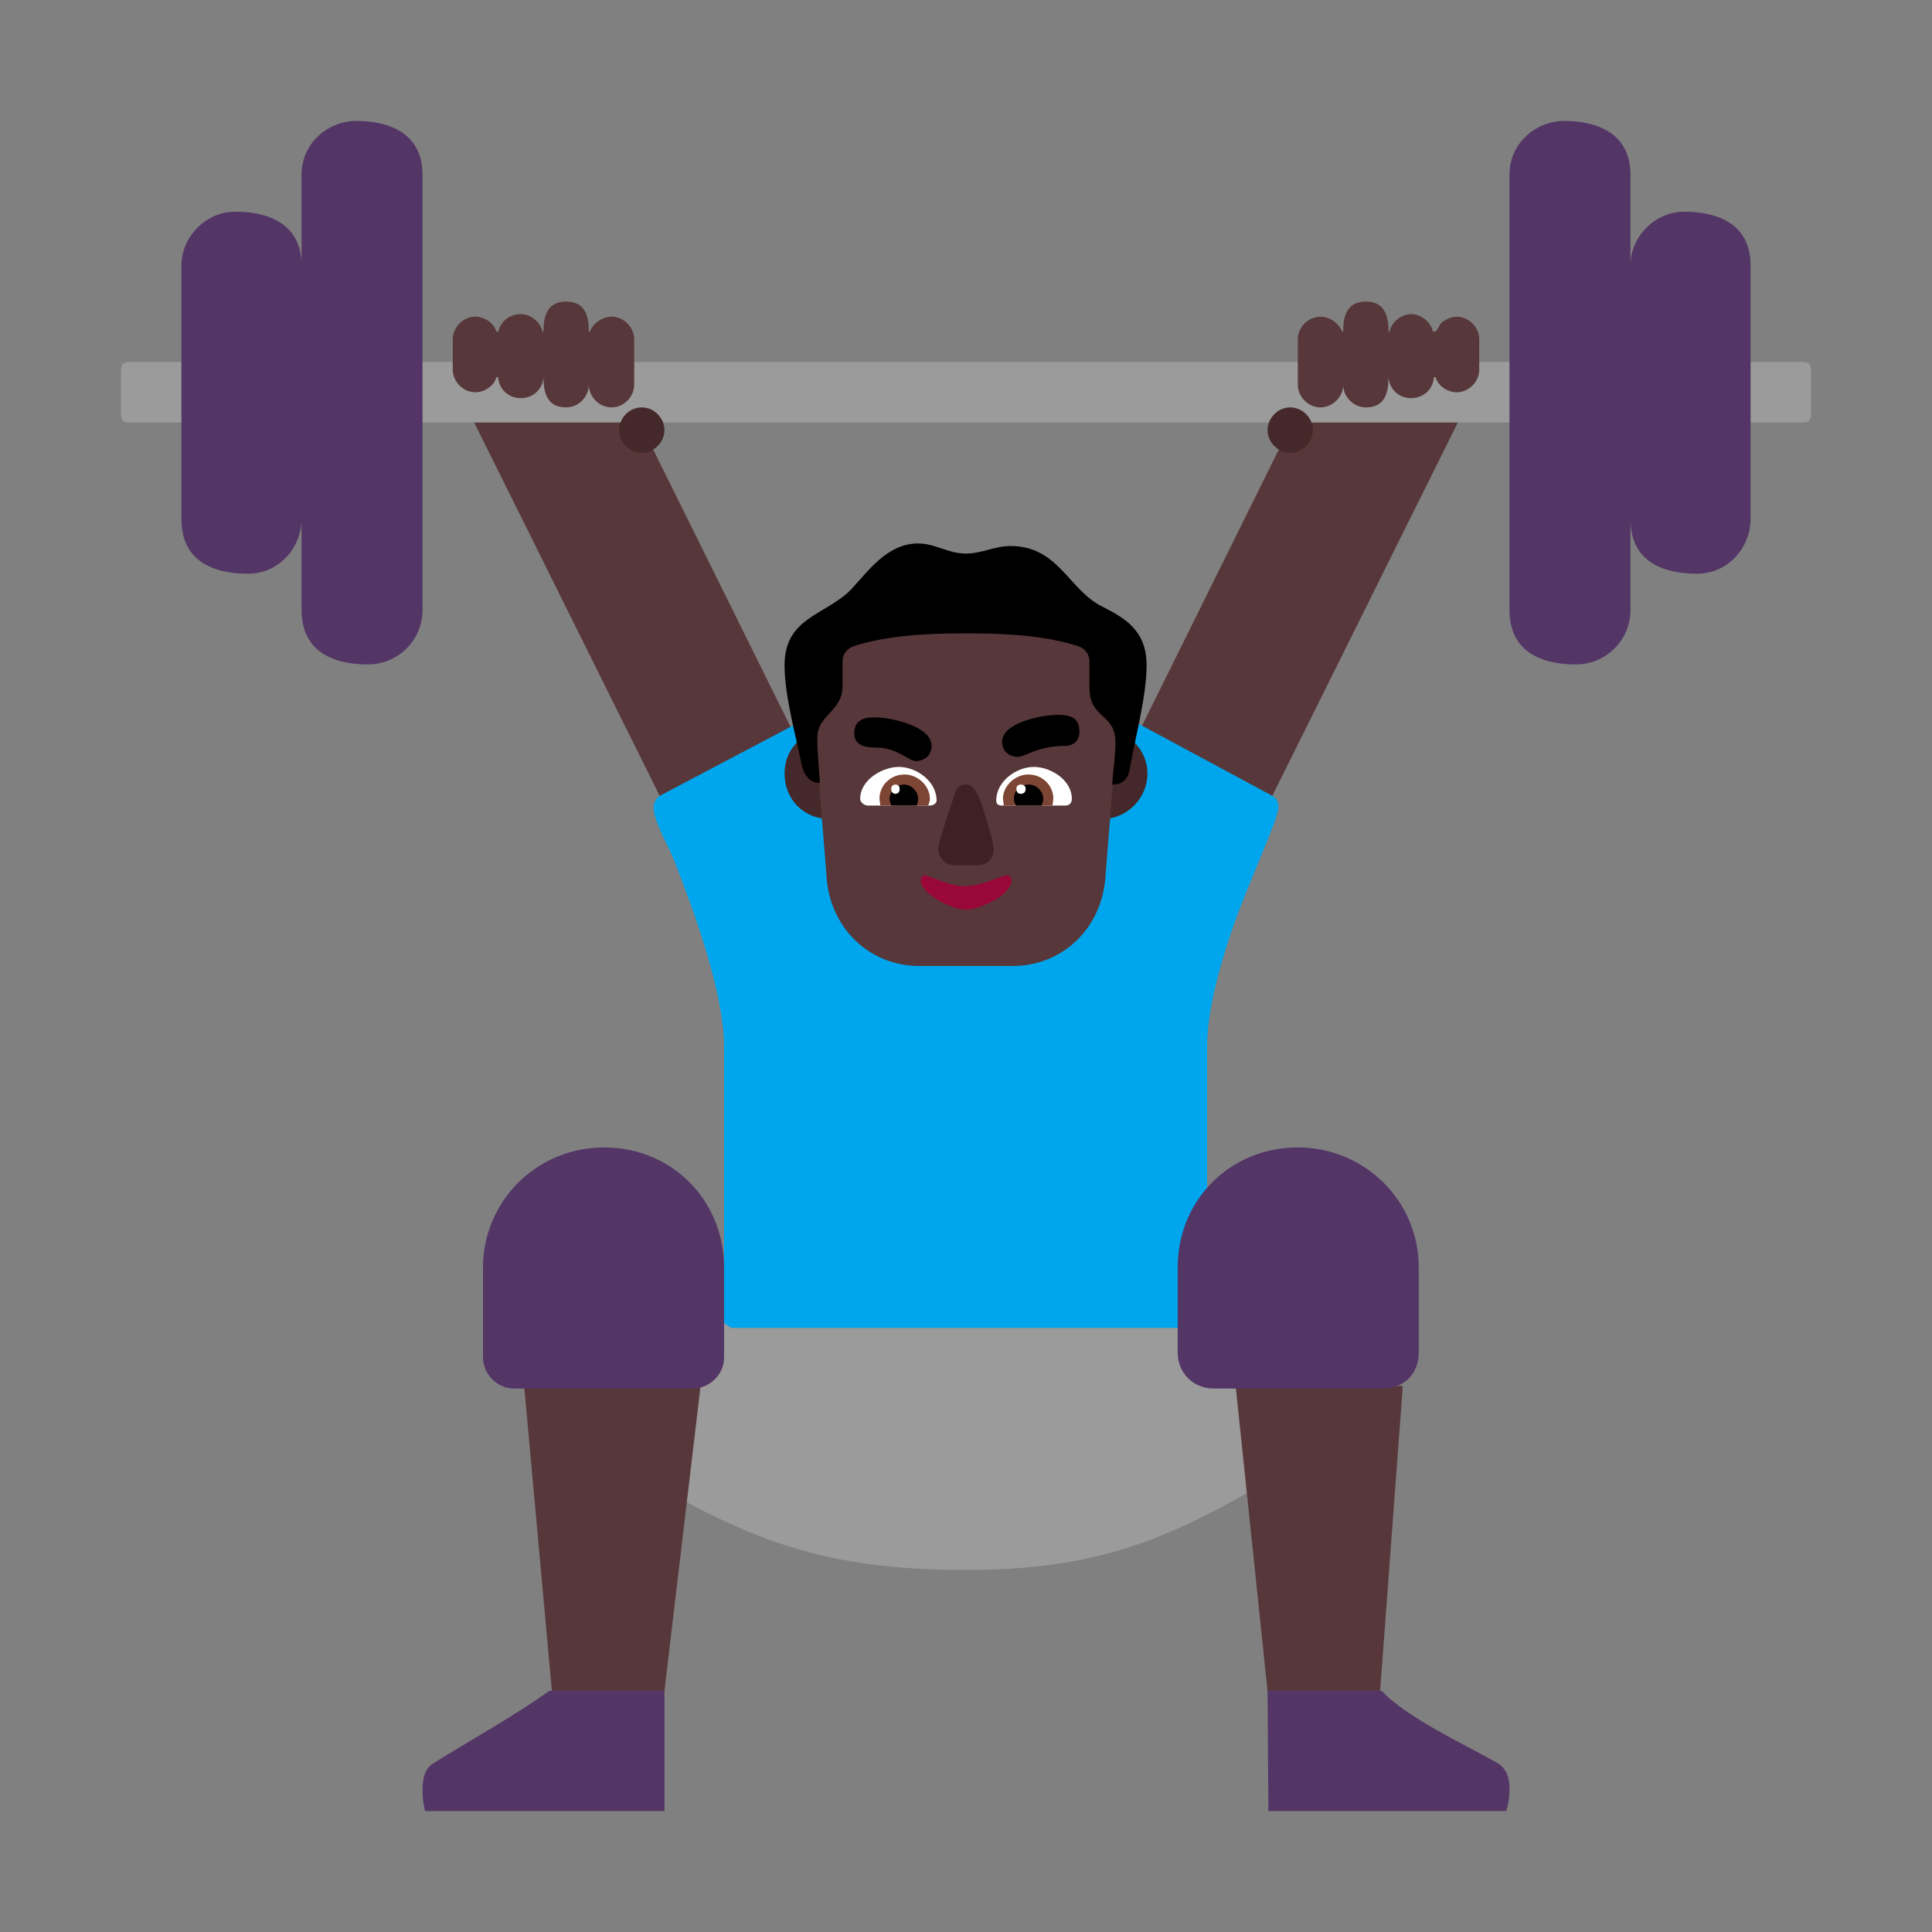 <svg version="1.1" xmlns="http://www.w3.org/2000/svg" viewBox="0 0 2300 2300"><rect x="0" y="0" width="2300" height="2300" fill="#808080" stroke="none"/><g transform="scale(1,-1) translate(-256, -1869)">
		<path d="M2049-287c3 9 4 18 4 27 0 12-3 23-14 30-37 21-110 55-138 86l-136 0 1-143 283 0 z M1047-287l0 143-137 0c-44-31-91-57-138-86-11-7-13-20-13-32 0-9 1-17 3-25l285 0 z" fill="#533566"/>
		<path d="M1670 719l-156 81 316 638c-5-11-10-21-10-32 0-18 15-22 29-22 19 0 97 23 97 46 0 3-1 5-4 6 19-5 57-19 57-44 0-11-4-19-8-27l-321-646 z M1142 719l156 81-316 638c5-11 9-21 9-32 0-18-13-22-28-22-18 0-97 23-97 46 0 3 1 5 4 6-19-5-57-19-57-44 0-11 4-19 8-27l321-646 z" fill="#573739"/>
		<path d="M1693 288l0 334c0 41 13 91 30 141 19 55 55 131 55 145 0 7-3 12-10 15l-182 98-36-158 3-5c-45 27-96 43-147 43-53 0-101-14-145-43l2 5-33 158-186-98c-7-3-10-9-10-17l1-6c5-19 16-37 23-54 24-61 60-159 60-224l0-334 575 0 z" fill="#00A6ED"/>
		<path d="M1568 894c30 0 54 25 54 54 0 30-25 53-54 53-29 0-54-21-54-53 0-30 22-54 54-54 z M1244 894c32 0 54 24 54 54 0 32-25 53-54 53-29 0-54-21-54-53 0-30 22-54 54-54 z" fill="#452829"/>
		<path d="M1407 0c188 0 271 54 430 148l36 67c16 55 30 157 40 216l-225-143-561 0-224 143 32-227 40-67c160-96 247-137 432-137 z" fill="#9B9B9B"/>
		<path d="M1899-144l27 363-199 0 38-363 134 0 z M1047-144l43 363-210 0 33-363 134 0 z" fill="#573739"/>
		<path d="M2403 1366c6 0 9 3 9 9l0 53c0 7-3 10-9 10l-63 0 0-72 63 0 z M2125 1366l-1438 0 0 72 1438 0 0-72 z M472 1366l0 72-63 0c-6 0-9-3-9-10l0-53c0-6 3-9 9-9l63 0 z" fill="#9B9B9B"/>
		<path d="M1902 216c26 0 43 18 43 43l0 101c0 80-65 143-144 143-80 0-143-62-143-143l0-101c0-25 19-43 43-43l201 0 z M1081 216c19 0 37 16 37 37l0 107c0 80-62 143-143 143-80 0-144-64-144-143l0-107c0-19 16-37 37-37l213 0 z" fill="#533566"/>
		<path d="M1882 1384c23 0 27 18 27 36 1-15 13-25 27-25 14 0 26 10 27 25l2 0c3-11 15-18 25-18 14 0 27 12 27 27l0 36c0 14-12 27-27 27-5 0-10-2-15-5-8-5-6-13-13-13-3 12-14 21-26 21-12 0-23-9-26-21l-1 0c0 18-4 36-27 36-23 0-27-18-27-36l-1 0c-4 10-15 18-26 18-14 0-27-12-27-27l0-54c0-14 12-27 27-27 14 0 27 12 27 27 0-14 12-27 27-27 z M984 1384c15 0 27 13 27 27l0 54c0 14-12 27-27 27-11 0-22-8-26-18l-1 0c0 18-4 36-27 36-23 0-27-18-27-36l-1 0c-3 12-14 21-26 21-14 0-24-9-27-21l-2 0c-3 11-15 18-25 18-15 0-27-13-27-27l0-36c0-14 12-27 27-27 10 0 22 7 25 18l2 0c1-15 13-25 27-25 14 0 26 10 27 25 0-18 4-36 27-36 15 0 27 13 27 27 0-14 12-27 27-27 z" fill="#573739"/>
		<path d="M1792 1330c-14 0-27 12-27 27 0 14 12 27 27 27 14 0 27-12 27-27 0-14-12-27-27-27 z M1020 1330c14 0 27 12 27 27 0 14-12 27-27 27-15 0-27-13-27-27 0-14 12-27 27-27 z" fill="#452829"/>
		<path d="M2132 1078c35 0 65 28 65 65l0 108c0-50 38-65 79-65 38 0 64 32 64 65l0 302c0 50-40 64-79 64-34 0-64-29-64-64l0 108c0 49-39 64-79 64-33 0-65-26-65-64l0-518c0-50 38-65 79-65 z M694 1078c35 0 65 28 65 65l0 518c0 49-39 64-79 64-33 0-65-26-65-64l0-108c0 50-40 64-79 64-35 0-64-30-64-64l0-302c0-50 38-65 79-65 38 0 64 32 64 65l0-108c0-50 38-65 79-65 z" fill="#533566"/>
		<path d="M1461 719c62 0 107 47 111 106 5 69 13 140 13 211 0 90-71 168-164 168l-30 0c-90 0-164-75-164-168 0-71 8-142 13-211 4-59 49-106 111-106l110 0 z" fill="#573739"/>
		<path d="M1580 935c12 0 19 6 21 19 6 35 20 86 20 123 0 43-28 57-53 70-40 20-52 72-109 72-19 0-34-9-53-9-22 0-36 12-57 12-36 0-58-31-80-55-31-31-79-33-79-90 0-37 14-86 21-121 3-11 10-19 21-19-1 19-3 35-3 54 0 27 30 31 30 61l0 29c0 9 5 16 14 19 41 13 89 15 133 15 44 0 92-2 133-15 9-3 14-10 14-19l0-31c0-37 31-30 31-65 0-16-3-34-4-50 z" fill="#000000"/>
		<path d="M1346 963c11 0 19 7 19 18 0 24-49 34-68 34-12 0-24-3-24-19 0-15 14-17 26-17 25 0 39-16 47-16 z M1468 968c8 0 24 13 55 13 11 0 18 6 18 17 0 17-11 20-26 20-18 0-66-9-66-32 0-11 8-18 19-18 z" fill="#000000"/>
		<path d="M1524 910l-75 0c-5 0-7 2-7 6 0 23 24 40 45 40 19 0 45-15 45-38 0-5-3-8-8-8 z M1363 910c3 0 8 2 8 6 0 23-24 40-45 40-19 0-46-15-46-38 0-4 5-8 9-8l74 0 z" fill="#FFFFFF"/>
		<path d="M1509 910l-58 0-1 8c0 16 15 29 30 29 17 0 30-13 30-29l-1-8 z M1361 910c1 3 2 5 2 8 0 16-15 29-30 29-17 0-30-13-30-29l1-8 57 0 z" fill="#7D4533"/>
		<path d="M1496 910l-30 0c-2 2-3 5-3 8 0 11 9 17 18 17 9 0 17-8 17-17 0-3-1-5-2-8 z M1347 910c1 1 2 4 2 8 0 9-8 17-17 17-9 0-17-8-17-17 0-3 1-5 2-8l30 0 z" fill="#000000"/>
		<path d="M1420 839c11 0 19 8 19 19l-2 12c-10 33-16 65-31 65-7 0-11-3-13-10-3-10-20-58-20-66 0-11 9-20 19-20l28 0 z" fill="#3D2123"/>
		<path d="M1406 786c16 0 54 17 54 35 0 3-2 6-5 6-6 0-31-13-50-13-19 0-44 13-48 13-3 0-5-3-5-6 0-16 37-35 54-35 z" fill="#990839"/>
		<path d="M1471 924c4 0 6 2 6 6 0 3-2 5-6 5-3 0-5-2-5-5 0-4 2-6 5-6 z M1322 924c3 0 5 2 5 6 0 3-2 5-5 5-3 0-5-2-5-5 0-4 2-6 5-6 z" fill="#FFFFFF"/>
	</g></svg>
